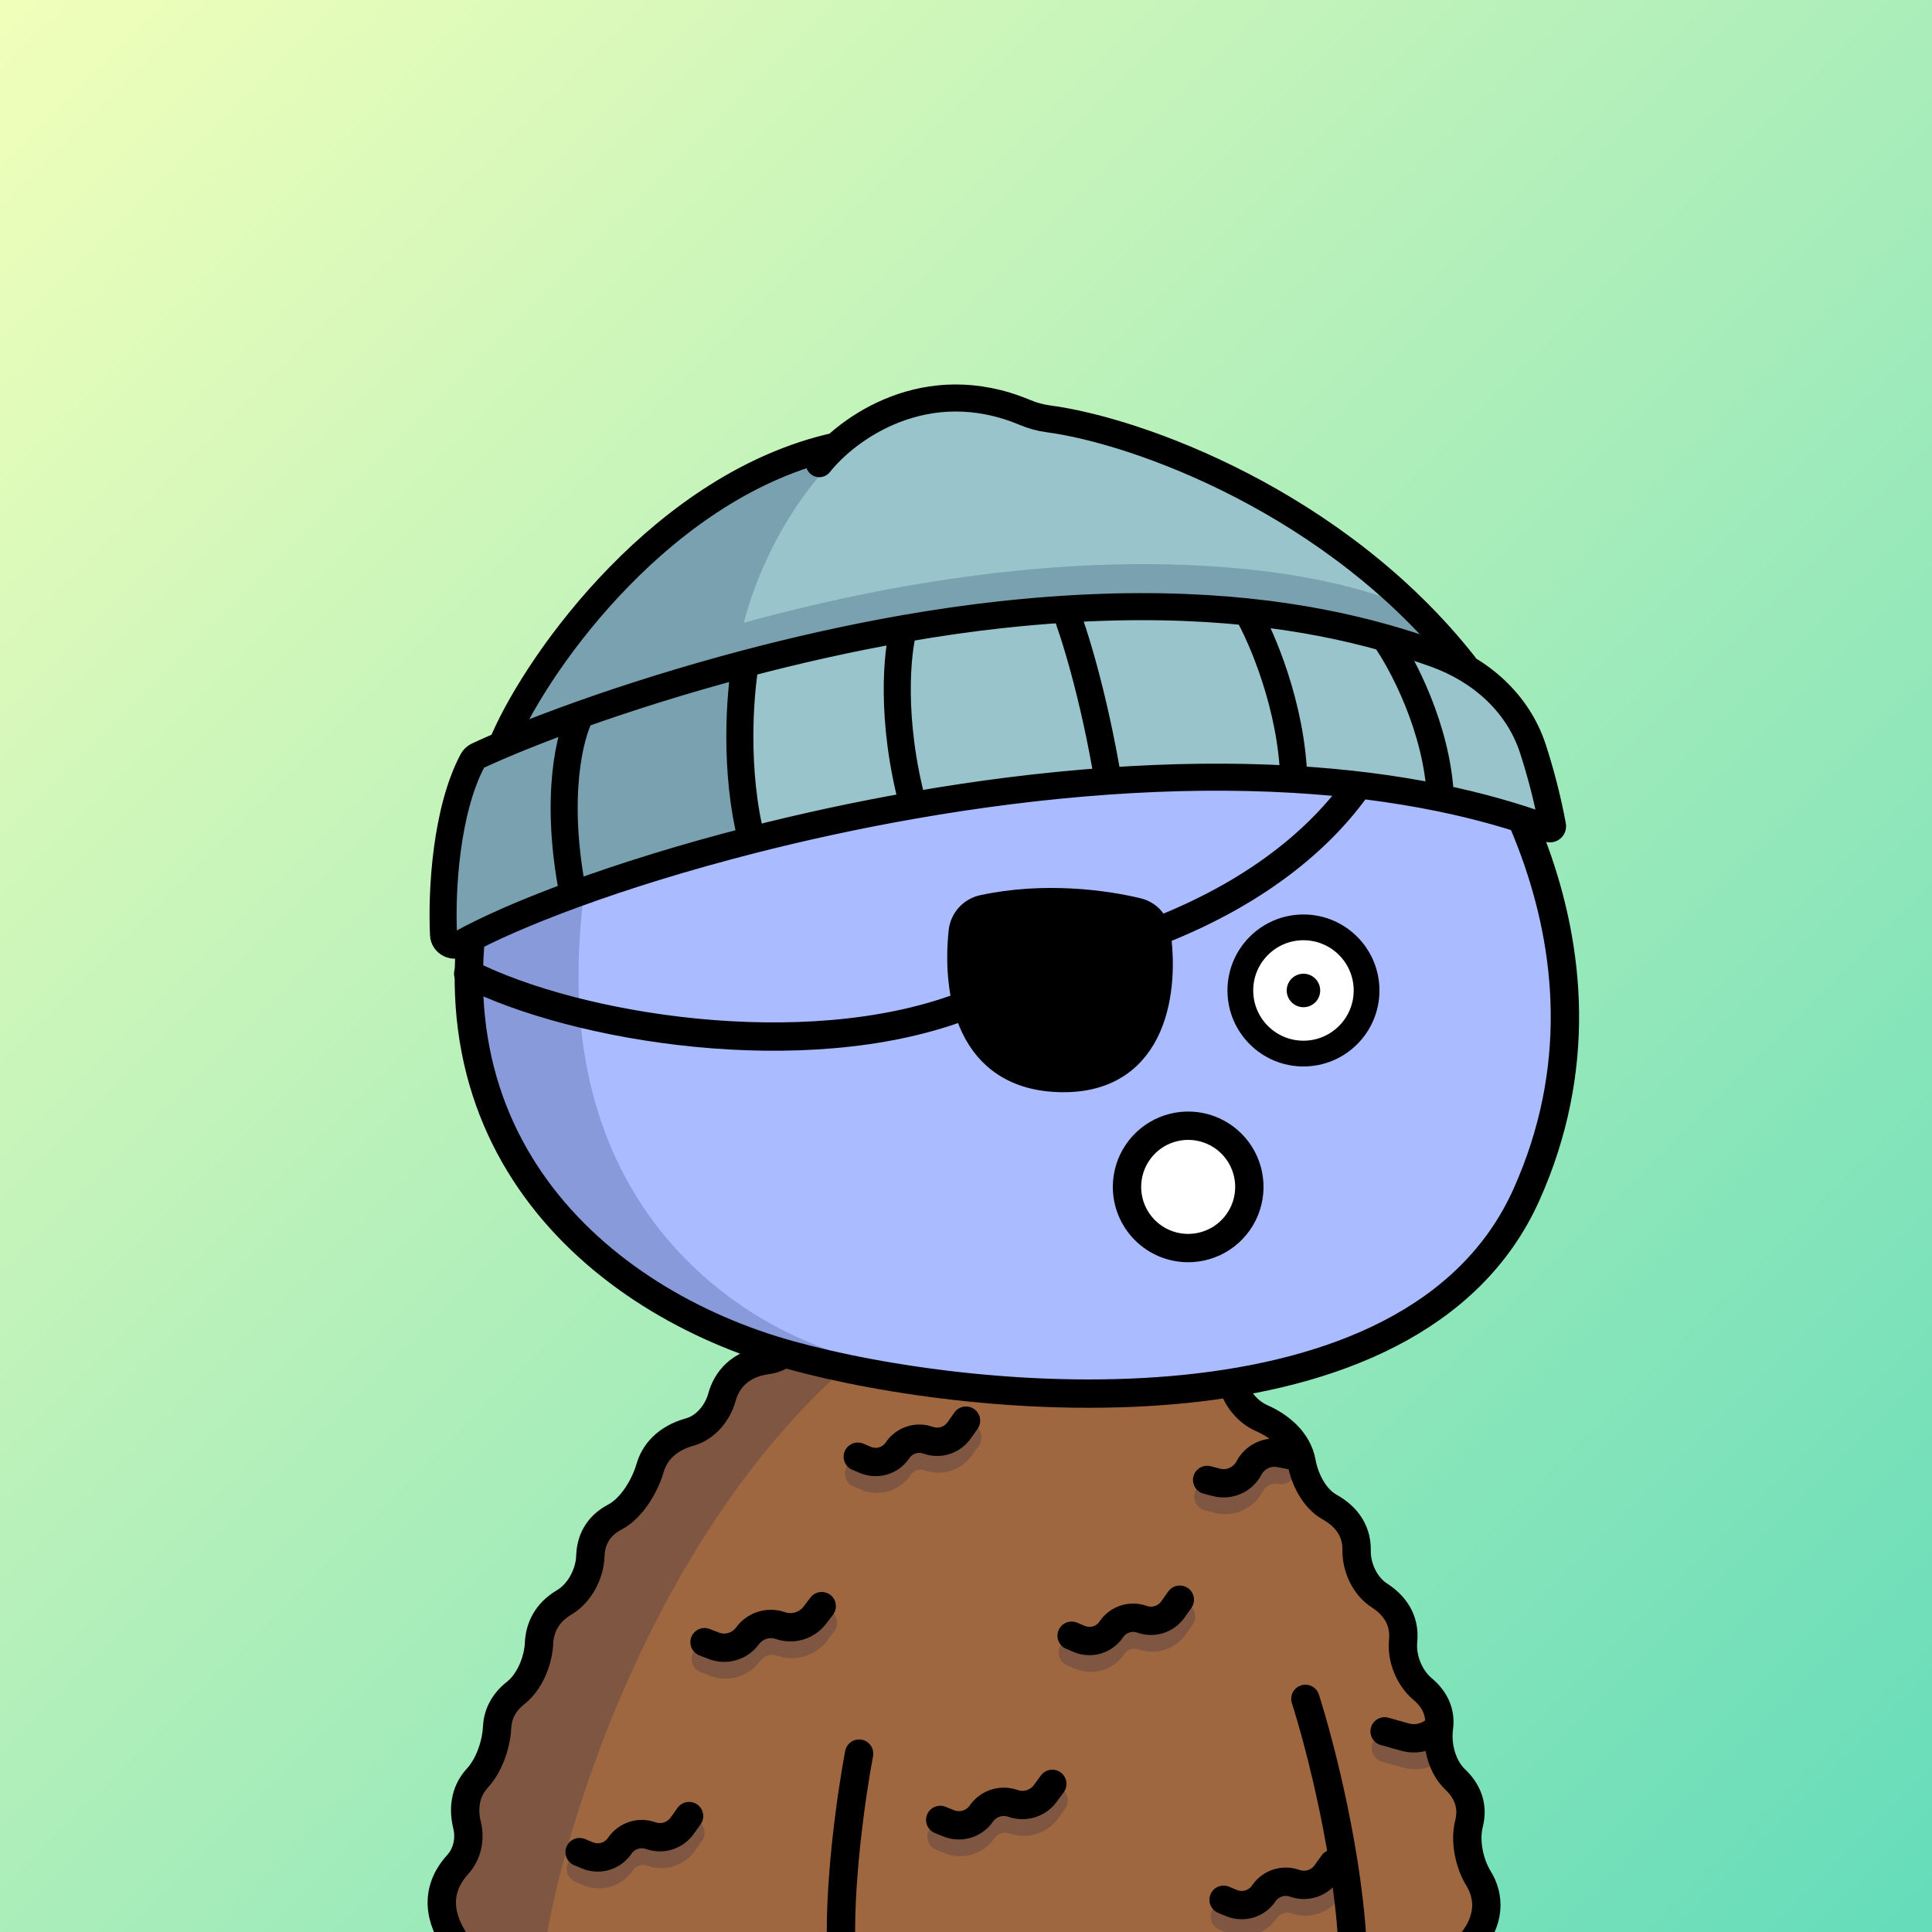 <svg
      xmlns="http://www.w3.org/2000/svg"
      preserveAspectRatio="xMidYMin meet"
      fill="none"
      viewBox="0 0 1500 1500"
    >
      <rect x="0" y="0" width="1500" height="1500" fill="#333333" stroke="none"/>
      <g>
      <path fill="url(#prefix__paint0_linear_53_30460)" d="M0 0h1500v1500H0z"/><defs><linearGradient id="prefix__paint0_linear_53_30460" x1="0" y1="0" x2="1500" y2="1500" gradientUnits="userSpaceOnUse">
<stop stop-color="#F1FFBA"/>
<stop offset="1" stop-color="#65DCBA"/>
</linearGradient></defs>
      <g clip-path="url(#clip0_481_100)">
<path d="M342.5 1476.5L351.5 1506C616.5 1509.33 1147.2 1513 1150 1501C1153.5 1486 1153 1471.5 1152 1466C1151 1460.5 1145.5 1446 1142.5 1433C1139.5 1420 1143 1424.5 1142.5 1415.5C1142.1 1408.3 1139.33 1400.17 1138 1397C1134.83 1394 1128.1 1386.4 1126.5 1380C1124.5 1372 1120.5 1350.5 1118.5 1341C1116.5 1331.5 1118 1334 1115 1327C1112 1320 1109.5 1320 1104.5 1311C1100.5 1303.8 1093.17 1287.67 1090 1280.5C1090.17 1274.67 1089.6 1261.3 1086 1254.5C1081.5 1246 1075.5 1242 1070 1235C1064.5 1228 1063.5 1230.5 1060.5 1226.5C1057.5 1222.5 1055.5 1212 1051 1198.5C1046.5 1185 1047 1191 1042 1183.5C1037 1176 1030 1168.5 1027 1164.5C1024 1160.5 1019.5 1144.5 1016.5 1139.5C1013.5 1134.5 1010 1132 1001.5 1122C993 1112 992 1113.5 983.5 1107C975 1100.5 973.5 1101 971 1098.5C968.5 1096 964.5 1089 957.5 1076C950.5 1063 951 1063.5 945.5 1058.5C940 1053.5 934.5 1048.5 931 1046.5C927.5 1044.5 913.5 1044.5 906 1043C898.5 1041.5 881 1029.5 875.5 1025C871.1 1021.4 858 1009.83 852 1004.5L793 1011L747 995C727.667 1001 688.4 1013 686 1013H663.5L619 1035L588.5 1058.5L566 1078L525.5 1113L497 1159L459.5 1202.5L432 1248.5C426.667 1262.5 415.6 1291.4 414 1295C412.4 1298.6 396.667 1318.5 389 1328L363.5 1384L360 1437L342.5 1476.5Z" fill="#9E6740"/>
<path d="M739.5 1003.5C526 1118 437.449 1414.63 423.16 1511H344C340.715 1508.73 337.05 1471.27 389.87 1339.62C442.691 1207.98 534.203 1104.91 570.5 1074L652 1017.5L739.5 1003.5Z" fill="#001647" fill-opacity="0.2"/>
<path fill-rule="evenodd" clip-rule="evenodd" d="M757.356 1107.02C762.316 1110.53 763.491 1117.39 759.983 1122.35L754.598 1129.97C746.409 1141.54 731.551 1146.3 718.162 1141.64L717.86 1141.53C713.821 1140.12 709.341 1141.62 706.958 1145.17C698.593 1157.65 682.565 1162.45 668.717 1156.64L662.744 1154.13C657.143 1151.78 654.509 1145.33 656.861 1139.73C659.213 1134.13 665.661 1131.49 671.262 1133.85L677.235 1136.35C681.382 1138.1 686.181 1136.66 688.686 1132.92C696.643 1121.06 711.604 1116.06 725.094 1120.75L725.396 1120.86C729.527 1122.3 734.112 1120.83 736.638 1117.26L742.023 1109.65C745.532 1104.69 752.397 1103.51 757.356 1107.02ZM992.607 1152.04C987.721 1151.08 982.785 1153.45 980.464 1157.85C973.267 1171.51 957.617 1178.43 942.669 1174.55L935.47 1172.68C929.589 1171.16 926.059 1165.15 927.584 1159.27C929.11 1153.39 935.113 1149.86 940.994 1151.39L948.193 1153.26C953.258 1154.57 958.561 1152.23 961 1147.6C967.849 1134.6 982.415 1127.63 996.836 1130.45C1002.8 1131.62 1006.68 1137.4 1005.52 1143.36C1004.35 1149.32 998.569 1153.21 992.607 1152.04ZM923.356 1246.02C928.316 1249.53 929.491 1256.39 925.983 1261.35L920.598 1268.97C912.409 1280.54 897.551 1285.3 884.162 1280.64L883.861 1280.53C879.821 1279.13 875.341 1280.62 872.958 1284.17C864.593 1296.65 848.565 1301.45 834.717 1295.64L828.744 1293.13C823.143 1290.78 820.509 1284.33 822.861 1278.73C825.213 1273.13 831.661 1270.49 837.262 1272.85L843.235 1275.35C847.382 1277.1 852.181 1275.66 854.686 1271.92C862.642 1260.06 877.603 1255.06 891.094 1259.75L891.396 1259.86C895.527 1261.3 900.112 1259.83 902.638 1256.26L908.023 1248.65C911.532 1243.69 918.397 1242.51 923.356 1246.02ZM645.695 1251.27C650.516 1254.97 651.429 1261.87 647.733 1266.69L642.333 1273.74C633.367 1285.44 618.018 1290.23 603.988 1285.72L602.952 1285.39C598.276 1283.89 593.163 1285.56 590.276 1289.53C581.375 1301.78 565.34 1306.51 551.22 1301.03L544.027 1298.24C538.363 1296.05 535.551 1289.68 537.746 1284.01C539.942 1278.35 546.314 1275.54 551.979 1277.73L559.171 1280.52C563.982 1282.38 569.445 1280.78 572.477 1276.6C580.951 1264.94 595.958 1260.03 609.684 1264.45L610.719 1264.78C615.897 1266.44 621.563 1264.67 624.872 1260.36L630.272 1253.31C633.968 1248.49 640.873 1247.57 645.695 1251.27ZM1125.35 1345.81C1126.19 1347.5 1127 1355 1126.19 1361.35C1116.8 1371.81 1102.28 1376.03 1088.74 1372.23L1073.03 1367.82C1067.18 1366.18 1063.77 1360.11 1065.41 1354.26C1067.05 1348.41 1073.13 1345 1078.98 1346.64L1094.69 1351.05C1100.16 1352.59 1106.02 1350.88 1109.82 1346.66C1113.87 1342.13 1120.83 1341.76 1125.35 1345.81ZM824.505 1389.13C829.405 1392.72 830.466 1399.6 826.876 1404.5L821.48 1411.87C812.96 1423.49 797.896 1428.27 784.234 1423.68L783.618 1423.47C779.303 1422.02 774.549 1423.59 771.952 1427.33C763.355 1439.71 747.33 1444.48 733.365 1438.82L726.87 1436.18C721.24 1433.9 718.526 1427.48 720.809 1421.85C723.092 1416.22 729.506 1413.51 735.136 1415.79L741.631 1418.43C746.065 1420.23 751.153 1418.71 753.882 1414.78C762.062 1403 777.037 1398.05 790.628 1402.62L791.244 1402.82C795.826 1404.36 800.877 1402.76 803.734 1398.86L809.13 1391.5C812.721 1386.6 819.605 1385.54 824.505 1389.13ZM542.406 1414.06C547.346 1417.59 548.483 1424.46 544.947 1429.4L539.558 1436.93C531.259 1448.52 516.333 1453.29 502.853 1448.65L502.447 1448.51C498.315 1447.09 493.743 1448.61 491.289 1452.23C482.847 1464.67 466.821 1469.46 452.934 1463.7L446.787 1461.15C441.175 1458.82 438.514 1452.38 440.843 1446.77C443.172 1441.16 449.608 1438.5 455.219 1440.83L461.366 1443.38C465.609 1445.14 470.505 1443.68 473.085 1439.87C481.116 1428.04 496.081 1423.05 509.605 1427.71L510.011 1427.85C514.293 1429.32 519.034 1427.81 521.669 1424.13L527.059 1416.6C530.595 1411.66 537.467 1410.52 542.406 1414.06ZM1042.41 1451.06C1047.35 1454.59 1048.48 1461.46 1044.95 1466.4L1039.56 1473.93C1031.26 1485.52 1016.33 1490.29 1002.85 1485.65L1002.45 1485.51C998.315 1484.09 993.743 1485.61 991.289 1489.23C982.847 1501.67 966.821 1506.46 952.934 1500.7L946.787 1498.15C941.175 1495.82 938.514 1489.38 940.843 1483.77C943.172 1478.16 949.608 1475.5 955.219 1477.83L961.366 1480.38C965.609 1482.14 970.505 1480.68 973.085 1476.87C981.116 1465.04 996.081 1460.05 1009.6 1464.71L1010.01 1464.85C1014.29 1466.32 1019.03 1464.81 1021.67 1461.13L1027.06 1453.6C1030.6 1448.66 1037.47 1447.52 1042.41 1451.06Z" fill="#001647" fill-opacity="0.2"/>
<path d="M354.847 1509.61C346.122 1496.93 332.914 1472.31 355.528 1447.41C362.758 1439.45 365.228 1427.68 362.663 1417.23C359.783 1405.51 360.364 1391.68 370.623 1380.53C379.745 1370.62 385.291 1354.5 385.942 1341.04C386.384 1331.91 390.312 1322.29 400.414 1314.37C411.247 1305.87 417.887 1289.43 418.513 1275.68C419.033 1264.25 424.175 1252.25 438.04 1244.09C449.969 1237.07 457.932 1221.91 458.354 1208.08C458.699 1196.76 463.435 1185.18 477.362 1177.85C490.381 1171.01 500.652 1153.81 504.747 1139.68C508.168 1127.88 517.458 1116.84 535.681 1111.76C547.739 1108.4 557.129 1097.03 560.458 1084.97C564.144 1071.61 574.041 1058.89 595.703 1055.95C606.503 1054.48 616.08 1046.81 621.298 1037.24C629.611 1022 647.16 1008.54 679.538 1016.24C688.493 1018.36 698.06 1015.41 705.123 1009.5C720.965 996.263 748.114 986.273 781.576 1006.5C788.602 1010.74 797.368 1011.36 804.983 1008.29C828.181 998.941 862.348 995.487 881.83 1027.23C887.255 1036.06 897.252 1041.75 907.619 1041.54C927.722 1041.14 950.938 1048.02 957.195 1074.3C959.906 1085.68 968.831 1096.33 979.552 1101.03C993.337 1107.07 1007.52 1118.48 1010.54 1135.19C1012.94 1148.53 1020.5 1163.49 1032.33 1170.1C1044 1176.63 1053.58 1187.32 1053.28 1203.67C1053.04 1217.01 1059.76 1231.5 1070.99 1238.71C1082.21 1245.93 1091.05 1257.3 1089.38 1273.98C1088.04 1287.41 1094.11 1302.66 1104.47 1311.32C1112.94 1318.41 1118.97 1328.4 1117.21 1341.27C1115.3 1355.19 1119.62 1371.93 1129.82 1381.59C1138.57 1389.87 1144.26 1401.3 1140.52 1415.93C1137.12 1429.26 1140.71 1446.7 1147.93 1458.42C1156.32 1472.06 1158.19 1491.47 1139.21 1512M1013.5 1319C1024.83 1354.33 1048.1 1443.9 1050.5 1519.5M667 1361.5C661.166 1392.33 650.3 1467.1 653.5 1519.5M832 1269.99L837.973 1272.5C846.971 1276.27 857.384 1273.15 862.819 1265.05C867.989 1257.34 877.709 1254.09 886.474 1257.14L886.776 1257.25C895.536 1260.3 905.257 1257.18 910.615 1249.61L916 1242M666 1130.99L671.973 1133.5C680.971 1137.27 691.384 1134.15 696.819 1126.05C701.989 1118.34 711.709 1115.09 720.474 1118.14L720.776 1118.25C729.536 1121.3 739.257 1118.18 744.615 1110.61L750 1103M950 1474.99L956.147 1477.54C965.212 1481.3 975.673 1478.17 981.184 1470.05C986.427 1462.32 996.195 1459.07 1005.02 1462.11L1005.43 1462.25C1014.31 1465.3 1024.14 1462.16 1029.61 1454.53L1035 1447M730 1412.99L736.495 1415.62C745.695 1419.35 756.251 1416.21 761.914 1408.06C767.302 1400.3 777.167 1397.03 786.121 1400.04L786.736 1400.25C795.858 1403.32 805.916 1400.13 811.604 1392.36L817 1385M450 1437.99L456.147 1440.54C465.212 1444.3 475.673 1441.17 481.184 1433.05C486.427 1425.32 496.195 1422.07 505.023 1425.11L505.429 1425.25C514.31 1428.3 524.143 1425.16 529.611 1417.53L535 1410M547 1274.99L554.192 1277.78C563.658 1281.44 574.407 1278.28 580.374 1270.07C586.054 1262.25 596.114 1258.96 605.315 1261.92L606.35 1262.25C615.955 1265.34 626.462 1262.05 632.599 1254.05L638 1247M937.229 1149.03L944.428 1150.9C954.435 1153.5 964.911 1148.87 969.729 1139.72C974.314 1131.02 984.065 1126.35 993.719 1128.24L1008.17 1131.07M1075 1344.23L1090.71 1348.64C1100.22 1351.31 1110.41 1348.35 1117 1341" stroke="black" stroke-width="22" stroke-linecap="round"/>
</g>
<defs>
<clipPath id="clip0_481_100">
<rect width="1500" height="1500" fill="white"/>
</clipPath>
</defs>
      <g clip-path="url(#clip0_497_1194)">
<path d="M379.667 654.812C432.345 471.574 618.472 401.981 699.114 390.653C740.985 382.718 849.655 375.215 949.364 408.675C980 418.956 1049.88 457.388 1091.92 499.818C1144.47 552.856 1272.97 732.052 1185.05 927.725C1097.12 1123.4 758.414 1092.29 612.749 1051.82C464.472 1010.63 314.48 881.563 379.667 654.812Z" fill="#AABBFF"/>
<path d="M449.293 747.204C454.734 531.068 585.306 432.345 649.911 410C432.292 459.565 365.296 655.455 364 747.204C377.99 984.871 584.496 1053.43 681 1058C601.498 1044.46 443.853 963.339 449.293 747.204Z" fill="#001647" fill-opacity="0.2"/>
<path d="M379.667 654.812C432.345 471.574 618.472 401.981 699.114 390.653C740.985 382.718 849.655 375.215 949.364 408.675C980 418.956 1049.88 457.388 1091.92 499.818C1144.47 552.856 1272.97 732.052 1185.05 927.725C1097.12 1123.4 758.414 1092.29 612.749 1051.82C464.472 1010.63 314.48 881.563 379.667 654.812Z" stroke="black" stroke-width="22" stroke-linecap="round"/>
</g>
<defs>
    <clipPath id="prefix__clip0_299_662"><path fill="#fff" d="M0 0h1500v1500H0z"/></clipPath>
</defs>
      <g clip-path="url(#clip0_624_3413)">
<path d="M922.5 969C931.895 969 941.078 966.214 948.89 960.995C956.701 955.775 962.789 948.357 966.384 939.677C969.979 930.998 970.92 921.447 969.087 912.233C967.254 903.019 962.731 894.555 956.088 887.912C949.445 881.269 940.981 876.746 931.767 874.913C922.553 873.08 913.002 874.021 904.323 877.616C895.643 881.211 888.225 887.299 883.005 895.11C877.786 902.922 875 912.105 875 921.5C875 927.738 876.229 933.914 878.616 939.677C881.003 945.44 884.502 950.677 888.912 955.088C893.323 959.498 898.56 962.997 904.323 965.384C910.085 967.771 916.262 969 922.5 969Z" fill="white" stroke="black" stroke-width="22" stroke-miterlimit="10" stroke-linecap="round"/>
<path d="M822 818C849.062 818 871 796.062 871 769C871 741.938 849.062 720 822 720C794.938 720 773 741.938 773 769C773 796.062 794.938 818 822 818Z" fill="white" stroke="black" stroke-width="20" stroke-miterlimit="10"/>
<path d="M1012 818C1039.06 818 1061 796.062 1061 769C1061 741.938 1039.06 720 1012 720C984.938 720 963 741.938 963 769C963 796.062 984.938 818 1012 818Z" fill="white" stroke="black" stroke-width="20" stroke-miterlimit="10"/>
<path d="M822 782C829.18 782 835 776.18 835 769C835 761.82 829.18 756 822 756C814.82 756 809 761.82 809 769C809 776.18 814.82 782 822 782Z" fill="black"/>
<path d="M1012 782C1019.18 782 1025 776.18 1025 769C1025 761.82 1019.18 756 1012 756C1004.82 756 999 761.82 999 769C999 776.18 1004.82 782 1012 782Z" fill="black"/>
</g>
<defs>
<clipPath id="clip0_624_3413">
<rect width="1500" height="1500" fill="white"/>
</clipPath>
</defs>
      <g clip-path="url(#clip0_860_2641)">
<path d="M1085 495C1100.17 545.833 1060 659.5 900 722.5M363.5 756C447.5 798.5 624 827 745.5 782" stroke="black" stroke-width="22" stroke-linecap="round"/>
<path d="M824.517 836.985C752.228 836.158 742.628 769.813 747.489 723.407C748.399 714.714 754.784 707.644 763.327 705.794C809.814 695.728 856.527 701.675 883.131 708.164C890.817 710.038 896.608 716.244 897.779 724.068C904.127 766.46 896.835 837.812 824.517 836.985Z" fill="black" stroke="black" stroke-width="22" stroke-linecap="round"/>
</g>
<defs>
<clipPath id="clip0_860_2641">
<rect width="1500" height="1500" fill="white"/>
</clipPath>
</defs>
      <g clip-path="url(#clip0_501_1469)">
<path d="M345 652C344.833 676.167 344.6 725.1 345 727.5L385 718L533.5 670.5L668.5 631.5L893 606L1044 612.5L1198.5 642C1198.67 636 1198.9 623.1 1198.5 619.5C1198 615 1194 597 1191.5 584C1189 571 1187.5 576.5 1185 571C1182.5 565.5 1176 556.5 1170 547.5C1165.2 540.3 1149 526.5 1141.5 520.5L1115.5 495L1071 455.5L997 398.5L893 344.5C882.167 339.167 844.7 325.2 781.5 312C718.3 298.8 665.5 331.167 647 349L584 363.5C484 413.5 414 526.333 391.5 576.5L365 591L345 652Z" fill="#99C4CB"/>
<path d="M577.5 516.999L583.5 657.5L405.5 710L347 734.5V698L360.5 594L391 578L422 512.5L488.5 436.5L547.5 388.5L623.5 356.5L683.5 326.5C615.5 373 586.5 448 577.5 483.499C860.3 405.899 1042.67 444.833 1098.5 473.999L1123 506.999L1032.5 483.499L913 473.999L740 483.499L577.5 516.999Z" fill="#001647" fill-opacity="0.2"/>
<path d="M391.529 573.956C419.255 510.862 516.308 375.748 649 346.316M636.117 359.987C657.752 332.613 719.007 288.028 795.763 320.216C801.571 322.651 807.621 324.342 813.864 325.167C883.382 334.353 1037.28 390.105 1136.68 516.12M450.943 554.701C417.562 566.596 390.059 577.818 370.832 586.784C369.151 587.568 367.764 588.845 366.894 590.484C346.466 628.965 342.694 690.701 344.345 725.675C344.658 732.317 352.028 735.865 357.843 732.64C378.396 721.244 408.233 708.086 445.001 694.619M450.943 554.701C442.691 569.593 429.95 618.425 445.001 694.619M450.943 554.701C487.517 541.669 531.148 527.828 578.684 515.261M445.001 694.619C484.265 680.237 531.431 665.503 583.635 652.186M578.684 515.261C574.558 538.57 569.772 598.588 583.635 652.186M578.684 515.261C617.576 504.979 659.081 495.549 701.473 488.111M583.635 652.186C622.942 642.159 665.105 632.934 708.9 625.269M701.473 488.111C726.86 483.657 752.565 479.918 778.217 477.137C795.009 475.317 811.175 473.937 826.738 472.951M701.473 488.111C696.522 506.076 691.076 558.657 708.9 625.269M708.9 625.269C757.929 616.687 809.003 610.058 860.407 606.442M826.738 472.951C833.175 488.904 848.92 537.937 860.407 606.442M826.738 472.951C880.913 469.518 927.787 470.862 968.343 475.053M860.407 606.442C908.616 603.051 957.115 602.31 1004.49 605.094M968.343 475.053C979.73 494.893 1002.9 548.677 1004.49 605.094M968.343 475.053C1010.26 479.385 1045.42 486.76 1074.92 495.048M1004.49 605.094C1043.47 607.384 1081.69 612.062 1118.36 619.614M1074.92 495.048C1089.39 499.115 1102.5 503.401 1114.37 507.657C1149.48 520.241 1178.51 545.737 1190.09 581.193C1196.1 599.603 1201.58 620.481 1205.38 641.185C1205.66 642.708 1204.17 643.944 1202.72 643.408C1175.85 633.484 1147.6 625.636 1118.36 619.614M1074.92 495.048C1088.41 514.031 1115.99 565.519 1118.36 619.614" stroke="black" stroke-width="21" stroke-linecap="round"/>
</g>
<defs>
<clipPath id="clip0_501_1469">
<rect width="1500" height="1500" fill="white"/>
</clipPath>
</defs>
      
    </g>
    </svg>